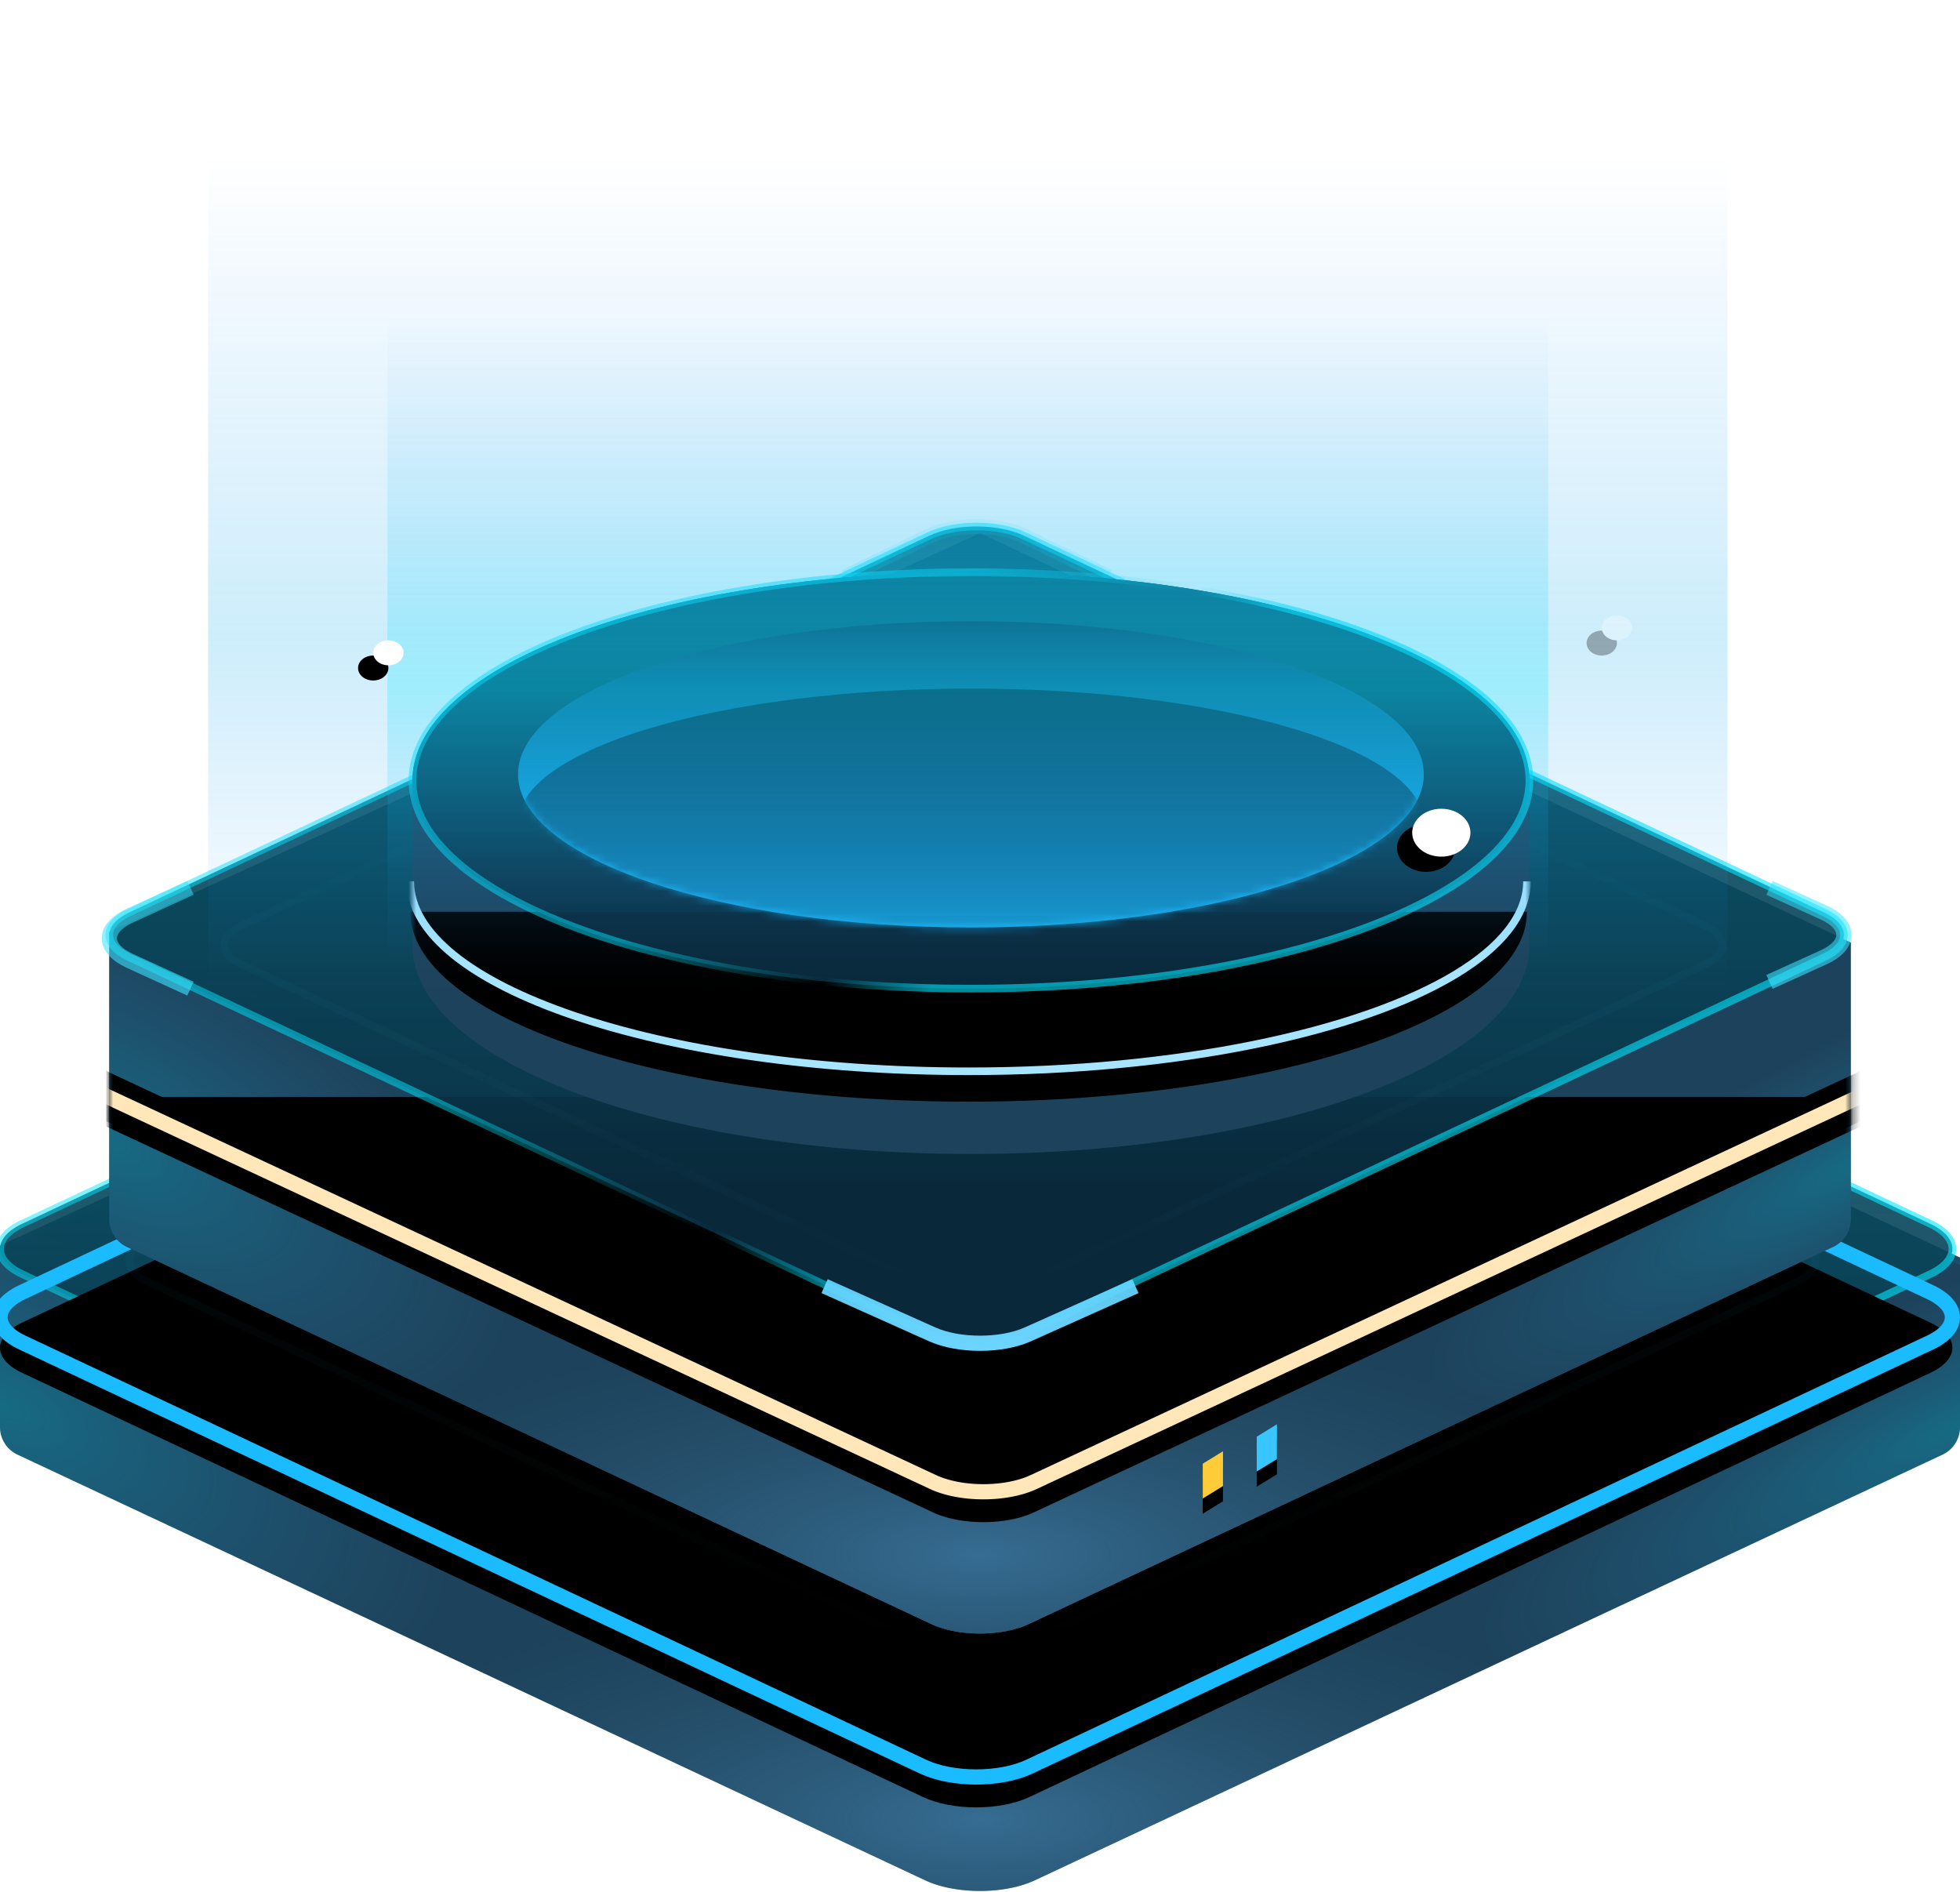 <svg xmlns="http://www.w3.org/2000/svg" xmlns:xlink="http://www.w3.org/1999/xlink" width="258" height="249"><defs><path id="a" d="M0 59.05 129 0l129 60.63v5.32a4 4 0 0 1-2.302 3.621L136.21 125.6c-3.982 1.867-10.438 1.867-14.42 0L2.302 69.57A4 4 0 0 1 0 65.95z"/><path id="e" d="M0 59.05 129 0l129 60.63v21.32a4 4 0 0 1-2.302 3.621L136.21 141.6c-3.982 1.867-10.438 1.867-14.42 0L2.302 85.57A4 4 0 0 1 0 81.95z"/><path id="j" d="m162 136.842 3-1.842v5.158L162 142z"/><path id="m" d="m170 132.842 3-1.842v5.158L170 138z"/><path id="o" d="M2.907 135.195 121.481 79.37c3.876-1.825 10.162-1.825 14.038 0l118.574 55.826c3.876 1.825 3.876 4.785 0 6.61L135.519 197.63c-3.876 1.825-10.162 1.825-14.038 0L2.907 141.805c-3.876-1.825-3.876-4.785 0-6.61"/><path id="r" d="M2.907 144.195 121.481 88.37c3.876-1.825 10.162-1.825 14.038 0l118.574 55.826c3.876 1.825 3.876 4.785 0 6.61L135.519 206.63c-3.876 1.825-10.162 1.825-14.038 0L2.907 150.805c-3.876-1.825-3.876-4.785 0-6.61"/><path id="v" d="M0 52.461 114.607 0l114.608 53.865v36.426a4 4 0 0 1-2.302 3.622l-105.9 49.657c-3.538 1.659-9.273 1.659-12.81 0L2.301 93.913A4 4 0 0 1 0 90.29z"/><path id="z" d="M0 52.461 114.607 0l114.608 53.865v36.426a4 4 0 0 1-2.302 3.622l-105.9 49.657c-3.538 1.659-9.273 1.659-12.81 0L2.301 93.913A4 4 0 0 1 0 90.29z"/><path id="B" d="m143.926 122.463 2.665-1.637v4.583l-2.665 1.636z"/><path id="D" d="m151.033 118.91 2.665-1.637v4.582l-2.665 1.637z"/><path id="F" d="M233.657 70.186a3.82 3.82 0 0 1-2.215 3.462L121.68 124.876c-3.66 1.708-9.596 1.708-13.257 0L-1.338 73.648a3.82 3.82 0 0 1-2.216-3.462"/><path id="H" d="m2.583 120.111 105.344-49.597c3.444-1.622 9.028-1.622 12.472 0l105.344 49.597c3.444 1.622 3.444 4.251 0 5.873L120.4 175.58c-3.444 1.622-9.028 1.622-12.472 0L2.583 125.984c-3.444-1.622-3.444-4.251 0-5.873"/><path id="N" d="M73.514 0c40.6 0 73.514 12.27 73.514 27.405v21.762c0 15.135-32.914 27.405-73.514 27.405S0 64.302 0 49.167V27.405l.01-.453C.659 12.025 33.32 0 73.514 0"/><path id="P" d="M-.29 40.687c0 13.807 32.906 25 73.5 25 27.49 0 51.457-5.134 64.064-12.736 6.007-3.624 9.435-7.808 9.435-12.264"/><path id="R" d="M73.514 54.81c27.497 0 51.468-5.628 64.076-13.962 6.01-3.972 9.438-8.558 9.438-13.443C147.028 12.27 114.114 0 73.514 0S0 12.27 0 27.405s32.913 27.404 73.514 27.404"/><path id="T" d="M59.616 40.301c22.298 0 41.737-4.138 51.962-10.266 4.873-2.92 7.653-6.293 7.653-9.884C119.231 9.02 92.541 0 59.616 0S0 9.022 0 20.15c0 11.13 26.69 20.151 59.616 20.151"/><linearGradient id="p" x1="50%" x2="50%" y1="0%" y2="80.379%"><stop offset="0%" stop-color="#01E6FE" stop-opacity=".3"/><stop offset="100%" stop-color="#01E6FE" stop-opacity="0"/></linearGradient><linearGradient id="q" x1="33.436%" x2="61.967%" y1="43.46%" y2="59.626%"><stop offset="0%" stop-color="#01E6FE" stop-opacity=".496"/><stop offset="68.181%" stop-color="#01E6FE" stop-opacity="0"/><stop offset="100%" stop-color="#01E6FE" stop-opacity=".6"/></linearGradient><linearGradient id="t" x1="50%" x2="50%" y1="7.429%" y2="100%"><stop offset="0%" stop-opacity="0"/><stop offset="46.118%" stop-color="#01E6FE" stop-opacity=".684"/><stop offset="100%" stop-color="#E3FCFF" stop-opacity="0"/></linearGradient><linearGradient id="I" x1="50%" x2="50%" y1="0%" y2="80.379%"><stop offset="0%" stop-color="#01E6FE" stop-opacity=".3"/><stop offset="100%" stop-color="#01E6FE" stop-opacity="0"/></linearGradient><linearGradient id="J" x1="33.436%" x2="61.967%" y1="43.46%" y2="59.626%"><stop offset="0%" stop-color="#01E6FE" stop-opacity=".496"/><stop offset="68.181%" stop-color="#01E6FE" stop-opacity="0"/><stop offset="100%" stop-color="#01E6FE" stop-opacity=".6"/></linearGradient><linearGradient id="K" x1="50%" x2="50%" y1="0%" y2="100%"><stop offset="0%" stop-color="#02F4FF" stop-opacity=".098"/><stop offset="100%" stop-color="#6CD4FF"/></linearGradient><linearGradient id="L" x1="50%" x2="50%" y1="7.429%" y2="100%"><stop offset="0%" stop-opacity="0"/><stop offset="46.118%" stop-color="#01E6FE" stop-opacity=".684"/><stop offset="100%" stop-color="#E3FCFF" stop-opacity="0"/></linearGradient><linearGradient id="S" x1="50%" x2="50%" y1="0%" y2="80.379%"><stop offset="0%" stop-color="#01E6FE" stop-opacity=".3"/><stop offset="100%" stop-color="#01E6FE" stop-opacity="0"/></linearGradient><linearGradient id="U" x1="50%" x2="50%" y1="-10.3%" y2="77.405%"><stop offset="0%" stop-color="#0A3045"/><stop offset="100%" stop-color="#1ABCFF"/></linearGradient><linearGradient id="V" x1="50%" x2="50%" y1="0%" y2="120.946%"><stop offset="0%" stop-color="#0A3045"/><stop offset="100%" stop-color="#1ABCFF"/></linearGradient><linearGradient id="X" x1="33.436%" x2="61.967%" y1="45.9%" y2="56.034%"><stop offset="0%" stop-color="#01E6FE" stop-opacity=".496"/><stop offset="68.181%" stop-color="#01E6FE" stop-opacity="0"/><stop offset="100%" stop-color="#01E6FE" stop-opacity=".6"/></linearGradient><linearGradient id="Y" x1="50.002%" x2="50.002%" y1="12.404%" y2="100%"><stop offset="0%" stop-color="#2494F0" stop-opacity="0"/><stop offset="57.584%" stop-color="#24B2F0" stop-opacity=".454"/><stop offset="100%" stop-color="#2494F0" stop-opacity="0"/></linearGradient><linearGradient id="Z" x1="50.002%" x2="50.002%" y1="12.404%" y2="100%"><stop offset="0%" stop-color="#2494F0" stop-opacity="0"/><stop offset="57.584%" stop-color="#01E6FE" stop-opacity=".496"/><stop offset="100%" stop-color="#2494F0" stop-opacity="0"/></linearGradient><filter id="l" width="966.7%" height="471.4%" x="-433.3%" y="-157.1%" filterUnits="objectBoundingBox"><feOffset dy="2" in="SourceAlpha" result="shadowOffsetOuter1"/><feGaussianBlur in="shadowOffsetOuter1" result="shadowBlurOuter1" stdDeviation="4"/><feColorMatrix in="shadowBlurOuter1" values="0 0 0 0 0.996 0 0 0 0 0.787 0 0 0 0 0.004 0 0 0 0.6 0"/></filter><filter id="n" width="966.7%" height="471.4%" x="-433.3%" y="-157.1%" filterUnits="objectBoundingBox"><feOffset dy="2" in="SourceAlpha" result="shadowOffsetOuter1"/><feGaussianBlur in="shadowOffsetOuter1" result="shadowBlurOuter1" stdDeviation="4"/><feColorMatrix in="shadowBlurOuter1" values="0 0 0 0 0.004 0 0 0 0 0.902 0 0 0 0 0.996 0 0 0 0.6 0"/></filter><filter id="s" width="110.9%" height="123.1%" x="-5.4%" y="-9.9%" filterUnits="objectBoundingBox"><feMorphology in="SourceAlpha" operator="dilate" radius="1" result="shadowSpreadOuter1"/><feOffset dy="2" in="shadowSpreadOuter1" result="shadowOffsetOuter1"/><feMorphology in="SourceAlpha" radius="1" result="shadowInner"/><feOffset dy="2" in="shadowInner" result="shadowInner"/><feComposite in="shadowOffsetOuter1" in2="shadowInner" operator="out" result="shadowOffsetOuter1"/><feGaussianBlur in="shadowOffsetOuter1" result="shadowBlurOuter1" stdDeviation="4"/><feColorMatrix in="shadowBlurOuter1" values="0 0 0 0 0.004 0 0 0 0 0.902 0 0 0 0 0.996 0 0 0 0.6 0"/></filter><filter id="u" width="103.2%" height="106.7%" x="-1.6%" y="-3.4%" filterUnits="objectBoundingBox"><feGaussianBlur in="SourceGraphic" stdDeviation="1"/></filter><filter id="C" width="1075.5%" height="518.1%" x="-487.8%" y="-176.9%" filterUnits="objectBoundingBox"><feOffset dy="2" in="SourceAlpha" result="shadowOffsetOuter1"/><feGaussianBlur in="shadowOffsetOuter1" result="shadowBlurOuter1" stdDeviation="4"/><feColorMatrix in="shadowBlurOuter1" values="0 0 0 0 0.996 0 0 0 0 0.787 0 0 0 0 0.004 0 0 0 0.6 0"/></filter><filter id="E" width="1075.5%" height="518.1%" x="-487.8%" y="-176.9%" filterUnits="objectBoundingBox"><feOffset dy="2" in="SourceAlpha" result="shadowOffsetOuter1"/><feGaussianBlur in="shadowOffsetOuter1" result="shadowBlurOuter1" stdDeviation="4"/><feColorMatrix in="shadowBlurOuter1" values="0 0 0 0 0.004 0 0 0 0 0.902 0 0 0 0 0.996 0 0 0 0.6 0"/></filter><filter id="G" width="111.8%" height="148.2%" x="-5.9%" y="-19.7%" filterUnits="objectBoundingBox"><feMorphology in="SourceAlpha" operator="dilate" radius="1" result="shadowSpreadOuter1"/><feOffset dy="2" in="shadowSpreadOuter1" result="shadowOffsetOuter1"/><feMorphology in="SourceAlpha" radius="1" result="shadowInner"/><feOffset dy="2" in="shadowInner" result="shadowInner"/><feComposite in="shadowOffsetOuter1" in2="shadowInner" operator="out" result="shadowOffsetOuter1"/><feGaussianBlur in="shadowOffsetOuter1" result="shadowBlurOuter1" stdDeviation="4"/><feColorMatrix in="shadowBlurOuter1" values="0 0 0 0 0.004 0 0 0 0 0.902 0 0 0 0 0.996 0 0 0 0.6 0"/></filter><filter id="M" width="103.5%" height="107.6%" x="-1.8%" y="-3.8%" filterUnits="objectBoundingBox"><feGaussianBlur in="SourceGraphic" stdDeviation="1"/></filter><filter id="Q" width="118.4%" height="206%" x="-9.2%" y="-44%" filterUnits="objectBoundingBox"><feMorphology in="SourceAlpha" operator="dilate" radius=".5" result="shadowSpreadOuter1"/><feOffset dy="2" in="shadowSpreadOuter1" result="shadowOffsetOuter1"/><feMorphology in="SourceAlpha" radius="1" result="shadowInner"/><feOffset dy="2" in="shadowInner" result="shadowInner"/><feComposite in="shadowOffsetOuter1" in2="shadowInner" operator="out" result="shadowOffsetOuter1"/><feGaussianBlur in="shadowOffsetOuter1" result="shadowBlurOuter1" stdDeviation="4"/><feColorMatrix in="shadowBlurOuter1" values="0 0 0 0 0.004 0 0 0 0 0.902 0 0 0 0 0.996 0 0 0 0.6 0"/></filter><filter id="ab" width="439.1%" height="512.4%" x="-195.7%" y="-174.5%" filterUnits="objectBoundingBox"><feOffset dx="-2" dy="2" in="SourceAlpha" result="shadowOffsetOuter1"/><feGaussianBlur in="shadowOffsetOuter1" result="shadowBlurOuter1" stdDeviation="4"/><feColorMatrix in="shadowBlurOuter1" values="0 0 0 0 0.004 0 0 0 0 0.902 0 0 0 0 0.996 0 0 0 1 0"/></filter><filter id="ad" width="751.1%" height="891.8%" x="-375.7%" y="-335%" filterUnits="objectBoundingBox"><feOffset dx="-2" dy="2" in="SourceAlpha" result="shadowOffsetOuter1"/><feGaussianBlur in="shadowOffsetOuter1" result="shadowBlurOuter1" stdDeviation="4"/><feColorMatrix in="shadowBlurOuter1" values="0 0 0 0 0.004 0 0 0 0 0.902 0 0 0 0 0.996 0 0 0 1 0"/></filter><filter id="af" width="751.1%" height="891.8%" x="-375.7%" y="-335%" filterUnits="objectBoundingBox"><feOffset dx="-2" dy="2" in="SourceAlpha" result="shadowOffsetOuter1"/><feGaussianBlur in="shadowOffsetOuter1" result="shadowBlurOuter1" stdDeviation="4"/><feColorMatrix in="shadowBlurOuter1" values="0 0 0 0 0.004 0 0 0 0 0.902 0 0 0 0 0.996 0 0 0 1 0"/></filter><radialGradient id="b" cx="50%" cy="93.02%" r="21.326%" fx="50%" fy="93.02%" gradientTransform="matrix(0 1 -1.444 0 1.843 .43)"><stop offset="0%" stop-color="#4688B6"/><stop offset="100%" stop-color="#33607B" stop-opacity="0"/></radialGradient><radialGradient id="c" cx="0%" cy="54.725%" r="49.136%" fx="0%" fy="54.725%" gradientTransform="matrix(.454 .388 -.089 .432 .049 .311)"><stop offset="0%" stop-color="#01E6FE" stop-opacity=".404"/><stop offset="100%" stop-color="#35ACF5" stop-opacity="0"/></radialGradient><radialGradient id="d" cx="100%" cy="57.11%" r="53.307%" fx="100%" fy="57.11%" gradientTransform="matrix(-.455 .379 -.047 -.233 1.482 .325)"><stop offset="0%" stop-color="#01E6FE" stop-opacity=".404"/><stop offset="100%" stop-color="#35ACF5" stop-opacity="0"/></radialGradient><radialGradient id="f" cx="50%" cy="93.02%" r="21.326%" fx="50%" fy="93.02%" gradientTransform="matrix(0 1 -1.626 0 2.013 .43)"><stop offset="0%" stop-color="#4688B6"/><stop offset="100%" stop-color="#33607B" stop-opacity="0"/></radialGradient><radialGradient id="g" cx="0%" cy="54.725%" r="44.51%" fx="0%" fy="54.725%" gradientTransform="matrix(.501 .428 -.111 .423 .06 .316)"><stop offset="0%" stop-color="#01E6FE" stop-opacity=".404"/><stop offset="100%" stop-color="#35ACF5" stop-opacity="0"/></radialGradient><radialGradient id="h" cx="100%" cy="57.11%" r="48.246%" fx="100%" fy="57.11%" gradientTransform="matrix(-.503 .419 -.059 -.229 1.537 .283)"><stop offset="0%" stop-color="#01E6FE" stop-opacity=".404"/><stop offset="100%" stop-color="#35ACF5" stop-opacity="0"/></radialGradient><radialGradient id="w" cx="50%" cy="93.02%" r="21.326%" fx="50%" fy="93.02%" gradientTransform="matrix(0 1 -1.854 0 2.224 .43)"><stop offset="0%" stop-color="#4688B6"/><stop offset="100%" stop-color="#33607B" stop-opacity="0"/></radialGradient><radialGradient id="x" cx="0%" cy="54.725%" r="40.107%" fx="0%" fy="54.725%" gradientTransform="matrix(.556 .475 -.141 .412 .077 .322)"><stop offset="0%" stop-color="#01E6FE" stop-opacity=".404"/><stop offset="100%" stop-color="#35ACF5" stop-opacity="0"/></radialGradient><radialGradient id="y" cx="100%" cy="57.11%" r="43.425%" fx="100%" fy="57.11%" gradientTransform="matrix(-.559 .466 -.074 -.223 1.601 .233)"><stop offset="0%" stop-color="#01E6FE" stop-opacity=".404"/><stop offset="100%" stop-color="#35ACF5" stop-opacity="0"/></radialGradient><ellipse id="aa" cx="140.594" cy="28.6" rx="3.833" ry="3.152"/><ellipse id="ac" cx="1.997" cy="4.925" rx="1.997" ry="1.642"/><ellipse id="ae" cx="163.713" cy="1.642" rx="1.997" ry="1.642"/></defs><g fill="none" fill-rule="evenodd"><g transform="translate(0 104.885)"><use xlink:href="#a" fill="#1D435C"/><use xlink:href="#a" fill="url(#b)" fill-opacity=".6"/><use xlink:href="#a" fill="url(#c)" fill-opacity=".6"/><use xlink:href="#a" fill="url(#d)" fill-opacity=".6"/></g><g transform="translate(0 105.885)"><mask id="i" fill="#fff"><use xlink:href="#e"/></mask><use xlink:href="#e" fill="#1D435C"/><use xlink:href="#e" fill="url(#f)" fill-opacity=".6"/><use xlink:href="#e" fill="url(#g)" fill-opacity=".6"/><use xlink:href="#e" fill="url(#h)" fill-opacity=".6"/><g mask="url(#i)"><use xlink:href="#j" fill="#000" filter="url(#l)"/><use xlink:href="#j" fill="#FFCC39"/></g><g mask="url(#i)"><use xlink:href="#m" fill="#000" filter="url(#n)"/><use xlink:href="#m" fill="#39C5FF"/></g></g><g transform="translate(0 25.885)"><use xlink:href="#o" fill="#0B2E42" fill-opacity=".896"/><use xlink:href="#o" fill="url(#p)"/></g><path stroke="url(#q)" stroke-linecap="square" stroke-linejoin="bevel" d="M2.907 135.195 121.481 79.37c3.876-1.825 10.162-1.825 14.038 0l118.574 55.826c3.876 1.825 3.876 4.785 0 6.61L135.519 197.63c-3.876 1.825-10.162 1.825-14.038 0L2.907 141.805c-3.876-1.825-3.876-4.785 0-6.61Z" transform="translate(0 25.885)"/><g stroke-linejoin="bevel" transform="translate(0 25.885)"><use xlink:href="#r" fill="#000" filter="url(#s)"/><use xlink:href="#r" stroke="#1ABCFF" stroke-width="2"/></g><path stroke="url(#t)" stroke-linejoin="bevel" d="m19.512 137.16 102.425-47.983c3.348-1.57 8.778-1.57 12.126 0l102.425 47.983c3.35 1.568 3.35 4.112 0 5.68l-102.425 47.983c-3.348 1.57-8.778 1.57-12.126 0L19.512 142.84c-3.35-1.568-3.35-4.112 0-5.68Z" filter="url(#u)" opacity=".2" transform="translate(0 25.885)"/><g transform="translate(14.393 70.186)"><use xlink:href="#v" fill="#1D435C"/><use xlink:href="#v" fill="url(#w)" fill-opacity=".6"/><use xlink:href="#v" fill="url(#x)" fill-opacity=".6"/><use xlink:href="#v" fill="url(#y)" fill-opacity=".6"/></g><g transform="translate(14.393 70.186)"><mask id="A" fill="#fff"><use xlink:href="#z"/></mask><use xlink:href="#z" fill="#1D435C"/><use xlink:href="#z" fill="url(#w)" fill-opacity=".6"/><use xlink:href="#z" fill="url(#x)" fill-opacity=".6"/><use xlink:href="#z" fill="url(#y)" fill-opacity=".6"/><g mask="url(#A)"><use xlink:href="#B" fill="#000" filter="url(#C)"/><use xlink:href="#B" fill="#FFCC39"/></g><g mask="url(#A)"><use xlink:href="#D" fill="#000" filter="url(#E)"/><use xlink:href="#D" fill="#39C5FF"/></g><path stroke="#000" stroke-linejoin="bevel" stroke-width="6" d="M233.657 70.186a3.82 3.82 0 0 1-2.215 3.462L121.68 124.876c-3.66 1.708-9.596 1.708-13.257 0L-1.338 73.648a3.82 3.82 0 0 1-2.216-3.462" mask="url(#A)"/><g stroke-linejoin="bevel" mask="url(#A)"><use xlink:href="#F" fill="#000" filter="url(#G)"/><use xlink:href="#F" stroke="#FFE7B9" stroke-width="2"/></g></g><g transform="translate(14.393)"><use xlink:href="#H" fill="#0B2E42" fill-opacity=".896"/><use xlink:href="#H" fill="url(#I)"/></g><path stroke="url(#J)" stroke-linecap="square" stroke-linejoin="bevel" d="m2.583 120.111 105.344-49.597c3.444-1.622 9.028-1.622 12.472 0l105.344 49.597c3.444 1.622 3.444 4.251 0 5.873L120.4 175.58c-3.444 1.622-9.028 1.622-12.472 0L2.583 125.984c-3.444-1.622-3.444-4.251 0-5.873Z" transform="translate(14.393)"/><path stroke="url(#K)" stroke-linecap="square" stroke-linejoin="bevel" stroke-width="2" d="m134.153 169.69-13.27 5.944c-3.466 1.551-9.084 1.551-12.55 0l-13.271-5.944m-85.29-39.98-7.09-3.25c-3.576-1.639-3.576-4.297 0-5.936l7.09-3.251m209.67 0 6.18 2.808c3.606 1.638 3.606 4.295 0 5.934l-6.18 2.807M97.727 75.517l10.18-4.957c3.455-1.683 9.059-1.683 12.515 0l10.177 4.957" transform="translate(14.393)"/><path stroke="url(#L)" stroke-linejoin="bevel" d="m17.335 121.857 90.997-42.63c2.975-1.394 7.799-1.394 10.774 0l90.997 42.63c2.975 1.393 2.975 3.653 0 5.047l-90.997 42.63c-2.975 1.393-7.799 1.393-10.774 0l-90.997-42.63c-2.975-1.394-2.975-3.654 0-5.047Z" filter="url(#M)" opacity=".2" transform="translate(14.393)"/><g transform="translate(54.29 75.313)"><mask id="O" fill="#fff"><use xlink:href="#N"/></mask><use xlink:href="#N" fill="#1D435C"/><g stroke-linejoin="bevel" mask="url(#O)"><use xlink:href="#P" fill="#000" filter="url(#Q)"/><use xlink:href="#P" stroke="#A7E5FF"/></g></g><g transform="translate(54.29 75.313)"><use xlink:href="#R" fill="#0B2E42" fill-opacity=".896"/><use xlink:href="#R" fill="url(#S)"/></g><g transform="translate(68.189 81.761)"><mask id="W" fill="#fff"><use xlink:href="#T"/></mask><use xlink:href="#T" fill="url(#U)"/><path fill="url(#V)" d="M59.616 44.331c22.298 0 41.737-3.641 51.962-9.034 4.873-2.57 7.653-5.538 7.653-8.698 0-9.794-26.69-17.733-59.615-17.733S0 16.806 0 26.6s26.69 17.73 59.616 17.73" mask="url(#W)"/></g><path stroke="url(#X)" stroke-linecap="square" stroke-linejoin="bevel" d="M73.514 54.81c27.497 0 51.468-5.628 64.076-13.962 6.01-3.972 9.438-8.558 9.438-13.443C147.028 12.27 114.114 0 73.514 0S0 12.27 0 27.405s32.913 27.404 73.514 27.404Z" transform="translate(54.29 75.313)"/><path fill="url(#Y)" d="M0 0h200v125.648H0z" opacity=".502" transform="translate(27.393 4.885)"/><path fill="url(#Z)" d="M23.602 25.043h152.795v95.992H23.602z" opacity=".503" transform="translate(27.393 4.885)"/><g transform="translate(49.13 80.998)"><use xlink:href="#aa" fill="#000" filter="url(#ab)"/><use xlink:href="#aa" fill="#FFF"/></g><g transform="translate(49.13 80.998)"><use xlink:href="#ac" fill="#000" filter="url(#ad)"/><use xlink:href="#ac" fill="#FFF"/></g><g opacity=".3" transform="translate(49.13 80.998)"><use xlink:href="#ae" fill="#000" filter="url(#af)"/><use xlink:href="#ae" fill="#FFF"/></g></g></svg>